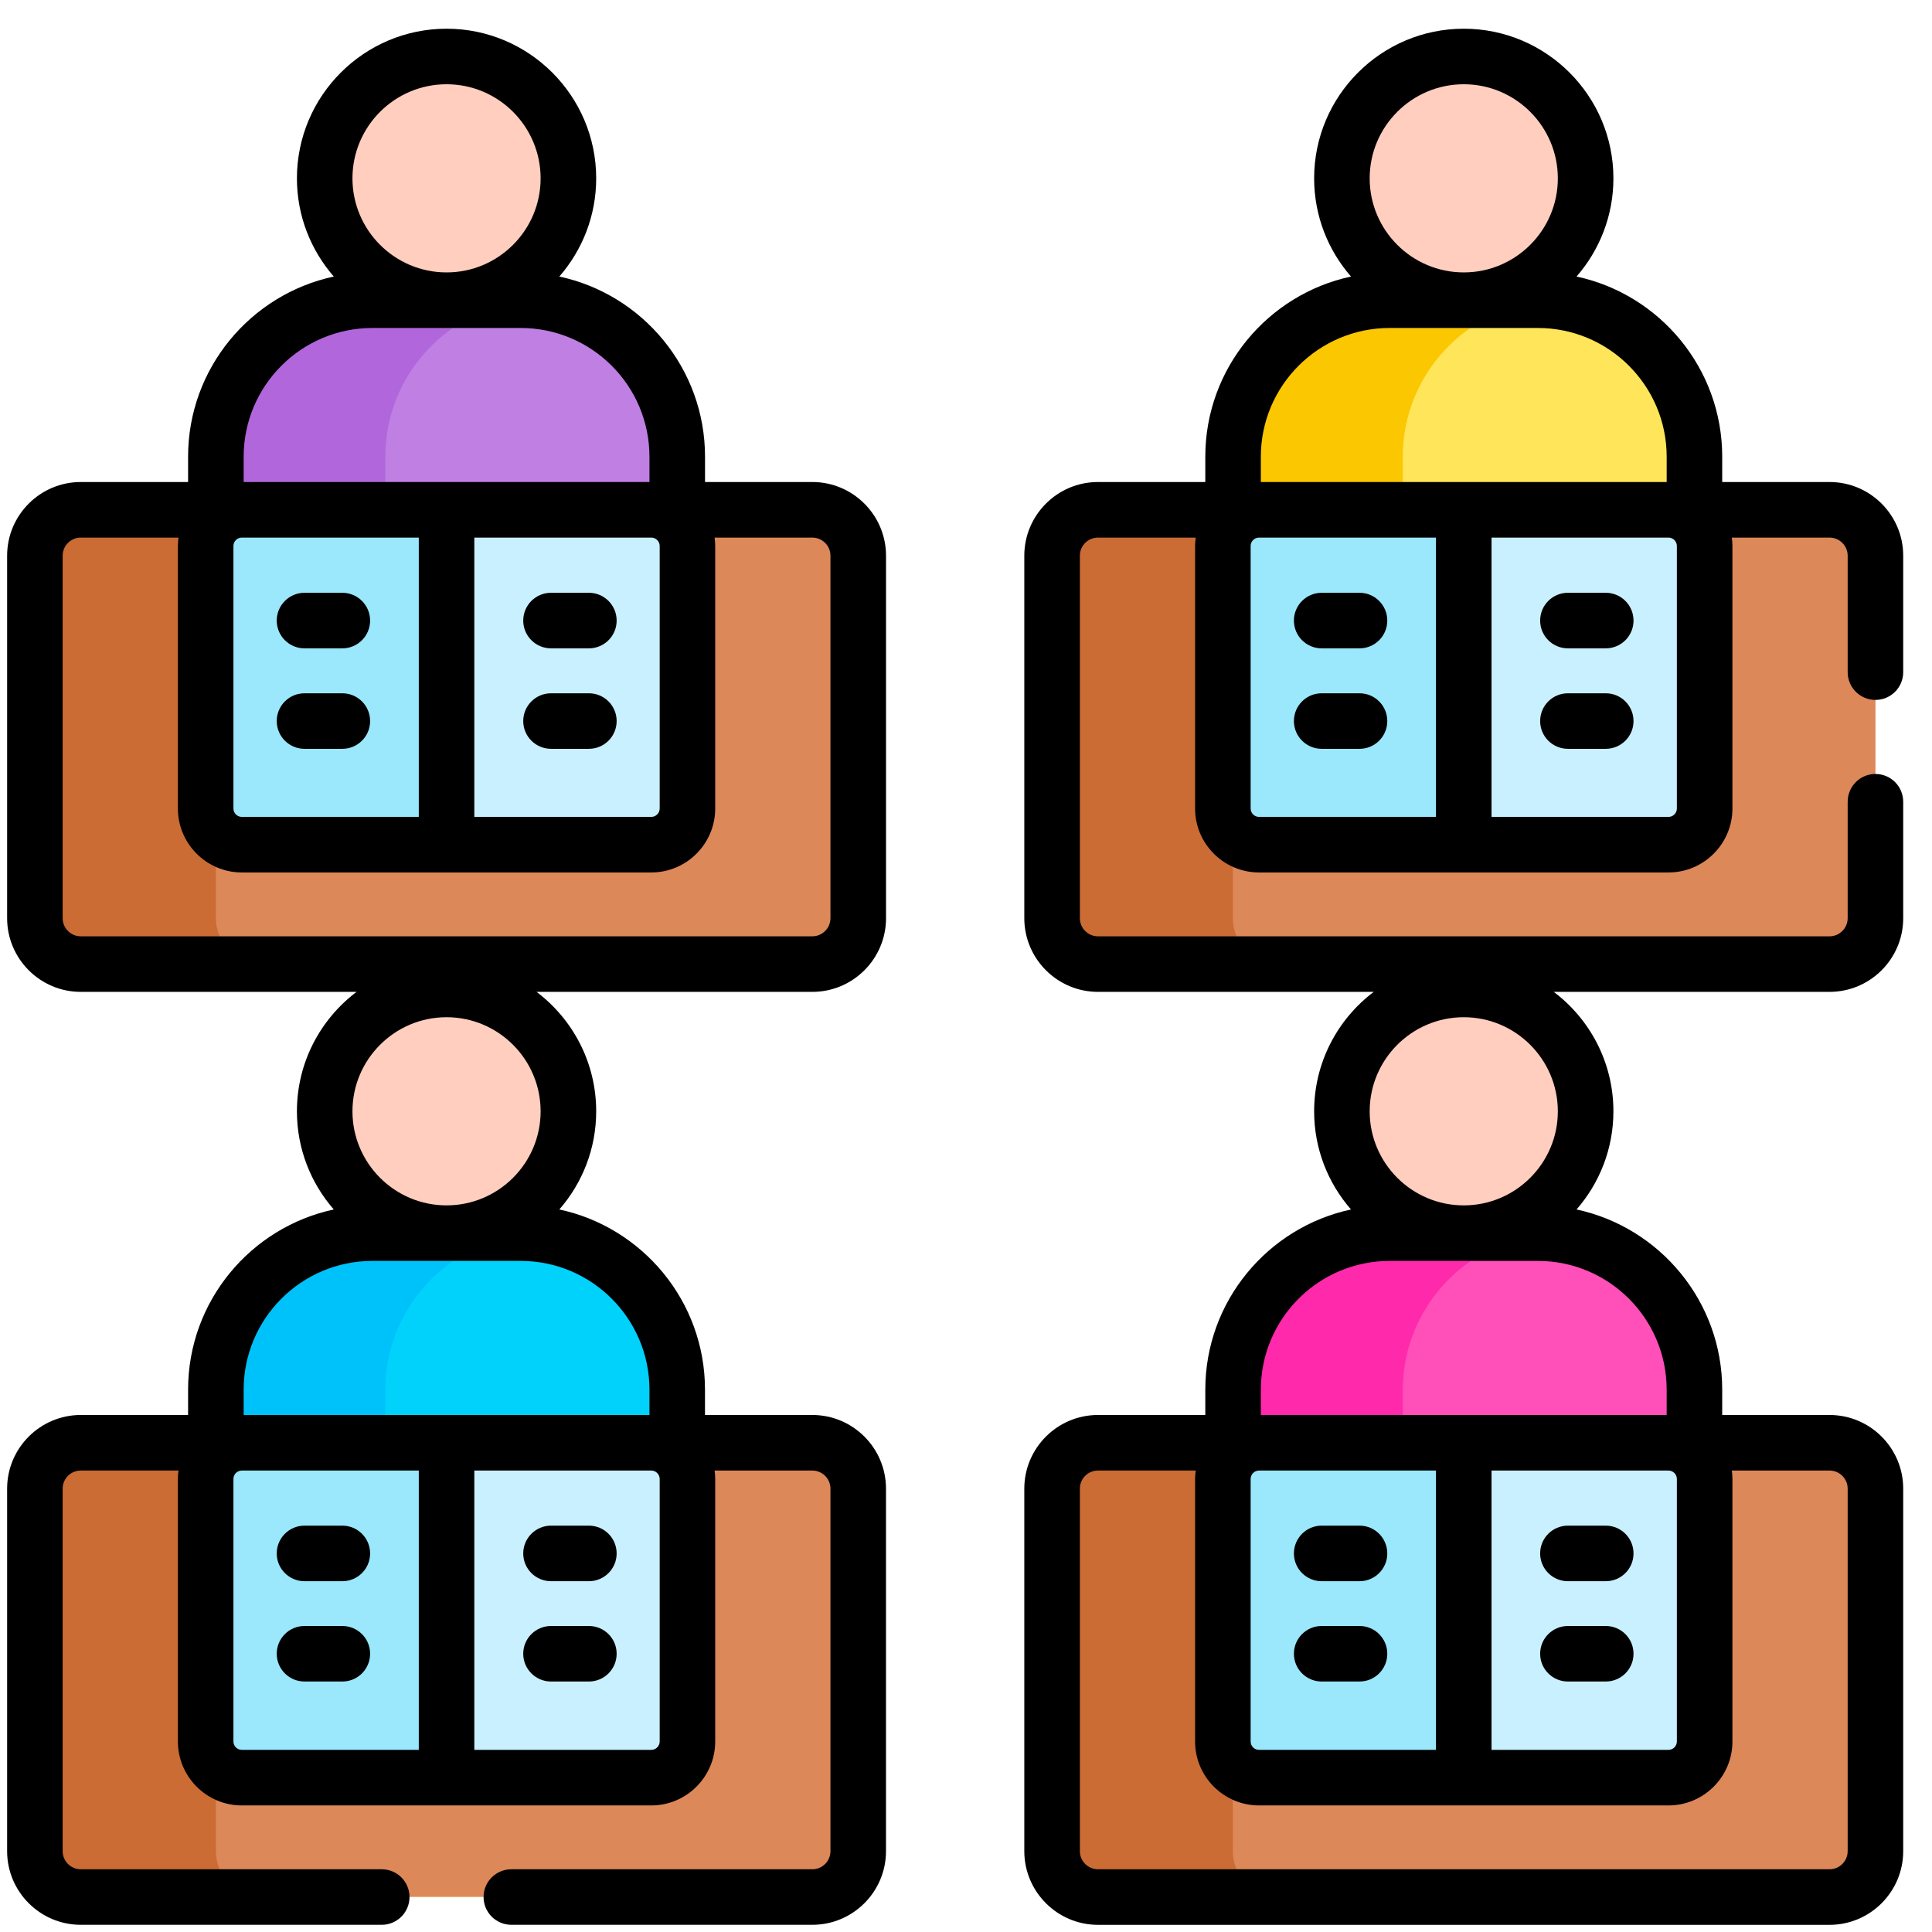 <svg xmlns="http://www.w3.org/2000/svg" width="51" height="51" viewBox="0 0 51 51" fill="none">
  <path d="M13.741 7.918H13.23C12.882 8.003 12.594 8.075 12.594 8.075L11.543 8.674L10.663 9.615L10.016 11.203V13.769H17.36L17.873 13.451V12.05C17.872 9.777 16.013 7.918 13.741 7.918Z" fill="#BF7FE3"/>
  <path d="M10.171 12.05C10.171 9.873 11.877 8.076 14.018 7.929C13.925 7.922 13.83 7.918 13.735 7.918H9.819C7.547 7.918 5.688 9.777 5.688 12.05V13.451L6.282 13.769H10.765L10.171 13.451V12.05Z" fill="#B166DB"/>
  <path d="M21.436 13.453H17.185L16.624 13.706H6.816L6.377 13.453H5.985L5.422 13.894V24.391L5.59 24.843L6.127 25.32L6.491 25.445H21.436C22.106 25.445 22.648 24.902 22.648 24.233V14.665C22.648 13.996 22.106 13.453 21.436 13.453Z" fill="#DD8858"/>
  <path d="M5.7 24.237V14.669C5.7 14.141 6.037 13.694 6.507 13.527L6.385 13.457H2.134C1.464 13.457 0.922 14 0.922 14.669V24.237C0.922 24.906 1.464 25.449 2.134 25.449H6.911C6.242 25.449 5.7 24.907 5.7 24.237Z" fill="#CB6C35"/>
  <path d="M11.779 7.922C13.556 7.922 14.996 6.482 14.996 4.705C14.996 2.928 13.556 1.488 11.779 1.488C10.003 1.488 8.562 2.928 8.562 4.705C8.562 6.482 10.003 7.922 11.779 7.922Z" fill="#FFCEBE"/>
  <path d="M17.187 13.453H11.783L11.445 13.837V21.934L11.783 22.293H17.187C17.715 22.293 18.142 21.865 18.142 21.338V14.408C18.142 13.881 17.715 13.453 17.187 13.453Z" fill="#C9F0FE"/>
  <path d="M11.781 13.453H6.377C5.85 13.453 5.422 13.881 5.422 14.408V21.338C5.422 21.865 5.849 22.293 6.377 22.293H11.781V13.453Z" fill="#9BE8FD"/>
  <path d="M40.6 7.918H40.089C39.741 8.003 39.453 8.075 39.453 8.075L38.403 8.674L37.523 9.615L36.875 11.203V13.769H44.219L44.732 13.451V12.05C44.732 9.777 42.873 7.918 40.6 7.918Z" fill="#FFE559"/>
  <path d="M37.03 12.05C37.03 9.873 38.737 8.076 40.878 7.929C40.784 7.922 40.689 7.918 40.594 7.918H36.678C34.406 7.918 32.547 9.777 32.547 12.05V13.451L33.142 13.769H37.625L37.03 13.451V12.05Z" fill="#FBC700"/>
  <path d="M48.296 13.453H44.044L43.484 13.706H33.675L33.236 13.453H32.844L32.281 13.894V24.391L32.449 24.843L32.987 25.32L33.351 25.445H48.296C48.965 25.445 49.508 24.902 49.508 24.233V14.665C49.508 13.996 48.965 13.453 48.296 13.453Z" fill="#DD8858"/>
  <path d="M32.544 24.237V14.669C32.544 14.141 32.881 13.694 33.351 13.527L33.229 13.457H28.977C28.308 13.457 27.766 14 27.766 14.669V24.237C27.766 24.906 28.308 25.449 28.977 25.449H33.755C33.086 25.449 32.544 24.907 32.544 24.237Z" fill="#CB6C35"/>
  <path d="M38.639 7.922C40.415 7.922 41.855 6.482 41.855 4.705C41.855 2.928 40.415 1.488 38.639 1.488C36.862 1.488 35.422 2.928 35.422 4.705C35.422 6.482 36.862 7.922 38.639 7.922Z" fill="#FFCEBE"/>
  <path d="M44.039 13.453H38.635L38.297 13.837V21.934L38.635 22.293H44.039C44.566 22.293 44.994 21.865 44.994 21.338V14.408C44.994 13.881 44.566 13.453 44.039 13.453Z" fill="#C9F0FE"/>
  <path d="M38.64 13.453H33.236C32.709 13.453 32.281 13.881 32.281 14.408V21.338C32.281 21.865 32.709 22.293 33.236 22.293H38.64V13.453Z" fill="#9BE8FD"/>
  <path d="M13.741 32.555H13.23C12.882 32.64 12.594 32.712 12.594 32.712L11.543 33.31L10.663 34.251L10.016 35.84V38.406H17.36L17.873 38.088V36.686C17.872 34.414 16.013 32.555 13.741 32.555Z" fill="#00D2FC"/>
  <path d="M10.171 36.687C10.171 34.51 11.877 32.713 14.018 32.566C13.925 32.559 13.83 32.555 13.735 32.555H9.819C7.547 32.555 5.688 34.414 5.688 36.687V38.088L6.282 38.406H10.765L10.171 38.088V36.687Z" fill="#00C2FB"/>
  <path d="M21.436 38.082H17.185L16.624 38.335H6.816L6.377 38.082H5.985L5.422 38.523V49.02L5.59 49.472L6.127 49.948L6.491 50.074H21.436C22.106 50.074 22.648 49.531 22.648 48.862V39.294C22.648 38.624 22.106 38.082 21.436 38.082Z" fill="#DD8858"/>
  <path d="M5.7 48.866V39.298C5.7 38.77 6.037 38.323 6.507 38.156L6.385 38.086H2.134C1.464 38.086 0.922 38.629 0.922 39.298V48.866C0.922 49.535 1.464 50.078 2.134 50.078H6.911C6.242 50.078 5.7 49.535 5.7 48.866Z" fill="#CB6C35"/>
  <path d="M11.779 32.551C13.556 32.551 14.996 31.11 14.996 29.334C14.996 27.557 13.556 26.117 11.779 26.117C10.003 26.117 8.562 27.557 8.562 29.334C8.562 31.11 10.003 32.551 11.779 32.551Z" fill="#FFCEBE"/>
  <path d="M17.187 38.082H11.783L11.445 38.466V46.563L11.783 46.922H17.187C17.715 46.922 18.142 46.494 18.142 45.967V39.037C18.142 38.51 17.715 38.082 17.187 38.082Z" fill="#C9F0FE"/>
  <path d="M11.781 38.082H6.377C5.85 38.082 5.422 38.51 5.422 39.037V45.967C5.422 46.494 5.849 46.922 6.377 46.922H11.781V38.082Z" fill="#9BE8FD"/>
  <path d="M40.6 32.555H40.089C39.741 32.64 39.453 32.712 39.453 32.712L38.403 33.31L37.523 34.251L36.875 35.84V38.406H44.219L44.732 38.088V36.686C44.732 34.414 42.873 32.555 40.6 32.555Z" fill="#FF4FB9"/>
  <path d="M37.03 36.687C37.03 34.51 38.737 32.713 40.878 32.566C40.784 32.559 40.689 32.555 40.594 32.555H36.678C34.406 32.555 32.547 34.414 32.547 36.687V38.088L33.142 38.406H37.625L37.03 38.088V36.687Z" fill="#FF29AB"/>
  <path d="M48.296 38.082H44.044L43.484 38.335H33.675L33.236 38.082H32.844L32.281 38.523V49.02L32.449 49.472L32.987 49.948L33.351 50.074H48.296C48.965 50.074 49.508 49.531 49.508 48.862V39.294C49.508 38.624 48.965 38.082 48.296 38.082Z" fill="#DD8858"/>
  <path d="M32.544 48.866V39.298C32.544 38.77 32.881 38.323 33.351 38.156L33.229 38.086H28.977C28.308 38.086 27.766 38.629 27.766 39.298V48.866C27.766 49.535 28.308 50.078 28.977 50.078H33.755C33.086 50.078 32.544 49.535 32.544 48.866Z" fill="#CB6C35"/>
  <path d="M38.639 32.551C40.415 32.551 41.855 31.11 41.855 29.334C41.855 27.557 40.415 26.117 38.639 26.117C36.862 26.117 35.422 27.557 35.422 29.334C35.422 31.11 36.862 32.551 38.639 32.551Z" fill="#FFCEBE"/>
  <path d="M44.039 38.082H38.635L38.297 38.466V46.563L38.635 46.922H44.039C44.566 46.922 44.994 46.494 44.994 45.967V39.037C44.994 38.51 44.566 38.082 44.039 38.082Z" fill="#C9F0FE"/>
  <path d="M38.64 38.082H33.236C32.709 38.082 32.281 38.51 32.281 39.037V45.967C32.281 46.494 32.709 46.922 33.236 46.922H38.64V38.082Z" fill="#9BE8FD"/>
  <path d="M21.444 12.724H18.611V12.056C18.611 9.723 16.96 7.77 14.765 7.3C15.37 6.605 15.738 5.699 15.738 4.708C15.738 2.53 13.966 0.758 11.788 0.758C9.61 0.758 7.838 2.53 7.838 4.708C7.838 5.699 8.206 6.605 8.811 7.3C6.616 7.77 4.965 9.723 4.965 12.056V12.724H2.132C1.06 12.724 0.188 13.597 0.188 14.669V24.238C0.188 25.31 1.06 26.183 2.132 26.183H9.412C8.457 26.904 7.838 28.049 7.838 29.336C7.838 30.327 8.206 31.233 8.811 31.927C6.616 32.397 4.965 34.351 4.965 36.684V37.352H2.132C1.06 37.352 0.188 38.225 0.188 39.297V48.866C0.188 49.938 1.06 50.81 2.132 50.81H10.077C10.482 50.81 10.81 50.482 10.81 50.077C10.81 49.672 10.482 49.344 10.077 49.344H2.132C1.869 49.344 1.654 49.13 1.654 48.866V39.297C1.654 39.033 1.868 38.819 2.132 38.819H4.712C4.702 38.891 4.696 38.965 4.696 39.041V45.97C4.696 46.901 5.453 47.659 6.384 47.659H17.192C18.123 47.659 18.88 46.901 18.88 45.97V39.041C18.88 38.965 18.873 38.891 18.864 38.819H21.444C21.707 38.819 21.922 39.033 21.922 39.297V48.866C21.922 49.129 21.707 49.344 21.444 49.344H13.499C13.094 49.344 12.765 49.672 12.765 50.077C12.765 50.482 13.094 50.81 13.499 50.81H21.444C22.516 50.81 23.388 49.938 23.388 48.866V39.297C23.388 38.225 22.516 37.352 21.444 37.352H18.61V36.684C18.61 34.351 16.96 32.397 14.765 31.927C15.37 31.233 15.738 30.327 15.738 29.336C15.738 28.049 15.119 26.904 14.164 26.183H21.444C22.516 26.183 23.389 25.31 23.389 24.238V14.669C23.388 13.597 22.516 12.724 21.444 12.724ZM6.162 45.97V39.041C6.162 38.918 6.262 38.819 6.384 38.819H11.055V46.192H6.384C6.262 46.192 6.162 46.093 6.162 45.97ZM17.414 45.97C17.414 46.093 17.314 46.192 17.192 46.192H12.521V38.819H17.192C17.314 38.819 17.414 38.918 17.414 39.041V45.97ZM17.144 36.684V37.352H6.432V36.684C6.432 34.81 7.956 33.285 9.83 33.285H13.746C15.62 33.285 17.144 34.81 17.144 36.684ZM11.788 31.819C10.418 31.819 9.304 30.705 9.304 29.336C9.304 27.966 10.418 26.852 11.788 26.852C13.158 26.852 14.271 27.966 14.271 29.336C14.271 30.705 13.158 31.819 11.788 31.819ZM17.414 14.413V21.342C17.414 21.465 17.314 21.564 17.192 21.564H12.521V14.191H17.192C17.314 14.191 17.414 14.29 17.414 14.413ZM6.162 14.413C6.162 14.29 6.262 14.191 6.384 14.191H11.055V21.564H6.384C6.262 21.564 6.162 21.465 6.162 21.343V14.413ZM11.788 2.224C13.158 2.224 14.271 3.338 14.271 4.708C14.271 6.077 13.158 7.191 11.788 7.191C10.418 7.191 9.304 6.077 9.304 4.708C9.304 3.338 10.418 2.224 11.788 2.224ZM6.432 12.056C6.432 10.182 7.956 8.658 9.83 8.658H13.746C15.62 8.658 17.144 10.182 17.144 12.056V12.724H6.432V12.056ZM21.922 24.238C21.922 24.502 21.707 24.716 21.444 24.716H2.132C1.869 24.716 1.654 24.502 1.654 24.238V14.669C1.654 14.406 1.868 14.191 2.132 14.191H4.712C4.703 14.264 4.696 14.337 4.696 14.413V21.342C4.696 22.273 5.453 23.031 6.384 23.031H17.192C18.123 23.031 18.88 22.273 18.88 21.342V14.413C18.88 14.337 18.873 14.264 18.864 14.191H21.444C21.707 14.191 21.922 14.406 21.922 14.669V24.238Z" fill="black"/>
  <path d="M42.388 15.648H41.389C40.984 15.648 40.656 15.977 40.656 16.382C40.656 16.787 40.984 17.115 41.389 17.115H42.388C42.793 17.115 43.121 16.787 43.121 16.382C43.121 15.977 42.793 15.648 42.388 15.648Z" fill="black"/>
  <path d="M42.388 18.301H41.389C40.984 18.301 40.656 18.629 40.656 19.034C40.656 19.439 40.984 19.767 41.389 19.767H42.388C42.793 19.767 43.121 19.439 43.121 19.034C43.121 18.629 42.793 18.301 42.388 18.301Z" fill="black"/>
  <path d="M34.889 17.115H35.888C36.293 17.115 36.621 16.787 36.621 16.382C36.621 15.977 36.293 15.648 35.888 15.648H34.889C34.484 15.648 34.156 15.977 34.156 16.382C34.156 16.787 34.484 17.115 34.889 17.115Z" fill="black"/>
  <path d="M35.888 18.301H34.889C34.484 18.301 34.156 18.629 34.156 19.034C34.156 19.439 34.484 19.767 34.889 19.767H35.888C36.293 19.767 36.621 19.439 36.621 19.034C36.621 18.629 36.293 18.301 35.888 18.301Z" fill="black"/>
  <path d="M41.389 41.74H42.388C42.793 41.74 43.121 41.412 43.121 41.007C43.121 40.602 42.793 40.273 42.388 40.273H41.389C40.984 40.273 40.656 40.602 40.656 41.007C40.656 41.412 40.984 41.74 41.389 41.74Z" fill="black"/>
  <path d="M42.388 42.922H41.389C40.984 42.922 40.656 43.25 40.656 43.655C40.656 44.06 40.984 44.388 41.389 44.388H42.388C42.793 44.388 43.121 44.06 43.121 43.655C43.121 43.25 42.793 42.922 42.388 42.922Z" fill="black"/>
  <path d="M34.889 41.74H35.888C36.293 41.74 36.621 41.412 36.621 41.007C36.621 40.602 36.293 40.273 35.888 40.273H34.889C34.484 40.273 34.156 40.602 34.156 41.007C34.156 41.412 34.484 41.74 34.889 41.74Z" fill="black"/>
  <path d="M34.889 44.388H35.888C36.293 44.388 36.621 44.06 36.621 43.655C36.621 43.25 36.293 42.922 35.888 42.922H34.889C34.484 42.922 34.156 43.25 34.156 43.655C34.156 44.06 34.484 44.388 34.889 44.388Z" fill="black"/>
  <path d="M14.546 17.115H15.545C15.95 17.115 16.278 16.787 16.278 16.382C16.278 15.977 15.95 15.648 15.545 15.648H14.546C14.141 15.648 13.812 15.977 13.812 16.382C13.812 16.787 14.141 17.115 14.546 17.115Z" fill="black"/>
  <path d="M15.545 18.301H14.546C14.141 18.301 13.812 18.629 13.812 19.034C13.812 19.439 14.141 19.767 14.546 19.767H15.545C15.95 19.767 16.278 19.439 16.278 19.034C16.278 18.629 15.95 18.301 15.545 18.301Z" fill="black"/>
  <path d="M8.038 17.115H9.037C9.442 17.115 9.77 16.787 9.77 16.382C9.77 15.977 9.442 15.648 9.037 15.648H8.038C7.633 15.648 7.305 15.977 7.305 16.382C7.305 16.787 7.633 17.115 8.038 17.115Z" fill="black"/>
  <path d="M8.038 19.767H9.037C9.442 19.767 9.77 19.439 9.77 19.034C9.77 18.629 9.442 18.301 9.037 18.301H8.038C7.633 18.301 7.305 18.629 7.305 19.034C7.305 19.439 7.633 19.767 8.038 19.767Z" fill="black"/>
  <path d="M15.545 40.273H14.546C14.141 40.273 13.812 40.602 13.812 41.007C13.812 41.412 14.141 41.74 14.546 41.74H15.545C15.95 41.74 16.278 41.412 16.278 41.007C16.278 40.602 15.95 40.273 15.545 40.273Z" fill="black"/>
  <path d="M15.545 42.922H14.546C14.141 42.922 13.812 43.25 13.812 43.655C13.812 44.06 14.141 44.388 14.546 44.388H15.545C15.95 44.388 16.278 44.06 16.278 43.655C16.278 43.25 15.95 42.922 15.545 42.922Z" fill="black"/>
  <path d="M8.038 41.74H9.037C9.442 41.74 9.77 41.412 9.77 41.007C9.77 40.602 9.442 40.273 9.037 40.273H8.038C7.633 40.273 7.305 40.602 7.305 41.007C7.305 41.412 7.633 41.74 8.038 41.74Z" fill="black"/>
  <path d="M9.037 42.922H8.038C7.633 42.922 7.305 43.25 7.305 43.655C7.305 44.06 7.633 44.388 8.038 44.388H9.037C9.442 44.388 9.77 44.06 9.77 43.655C9.77 43.25 9.442 42.922 9.037 42.922Z" fill="black"/>
  <path d="M48.295 12.724H45.462V12.056C45.462 9.723 43.811 7.769 41.617 7.3C42.222 6.605 42.59 5.699 42.59 4.708C42.59 2.53 40.818 0.758 38.64 0.758C36.462 0.758 34.69 2.53 34.69 4.708C34.69 5.699 35.057 6.605 35.663 7.3C33.468 7.77 31.817 9.723 31.817 12.056V12.724H28.984C27.912 12.724 27.039 13.597 27.039 14.669V24.238C27.039 25.31 27.912 26.183 28.984 26.183H36.263C35.308 26.904 34.69 28.049 34.69 29.336C34.69 30.327 35.057 31.233 35.663 31.927C33.468 32.397 31.817 34.351 31.817 36.684V37.352H28.984C27.912 37.352 27.039 38.225 27.039 39.297V48.866C27.039 49.938 27.912 50.811 28.984 50.811H48.295C49.368 50.811 50.24 49.938 50.24 48.866V39.297C50.24 38.225 49.368 37.352 48.295 37.352H45.462V36.684C45.462 34.351 43.811 32.397 41.617 31.927C42.222 31.233 42.59 30.327 42.59 29.336C42.59 28.049 41.971 26.904 41.016 26.183H48.295C49.368 26.183 50.24 25.31 50.24 24.238V21.165C50.24 20.759 49.912 20.431 49.507 20.431C49.102 20.431 48.774 20.759 48.774 21.165V24.238C48.774 24.502 48.559 24.716 48.295 24.716H28.984C28.72 24.716 28.506 24.502 28.506 24.238V14.669C28.506 14.406 28.72 14.191 28.984 14.191H31.564C31.554 14.264 31.547 14.337 31.547 14.413V21.342C31.547 22.273 32.305 23.031 33.236 23.031H44.044C44.974 23.031 45.732 22.273 45.732 21.342V14.413C45.732 14.337 45.725 14.264 45.716 14.191H48.295C48.559 14.191 48.774 14.406 48.774 14.669V17.743C48.774 18.148 49.102 18.476 49.507 18.476C49.912 18.476 50.24 18.148 50.24 17.743V14.669C50.24 13.597 49.368 12.724 48.295 12.724ZM44.265 39.041V45.97C44.265 46.093 44.166 46.192 44.043 46.192H39.373V38.819H44.043C44.166 38.819 44.265 38.918 44.265 39.041ZM37.906 46.192H33.236C33.113 46.192 33.014 46.093 33.014 45.97V39.041C33.014 38.918 33.114 38.819 33.236 38.819H37.906V46.192ZM48.774 39.297V48.866C48.774 49.129 48.559 49.344 48.295 49.344H28.984C28.72 49.344 28.506 49.13 28.506 48.866V39.297C28.506 39.033 28.72 38.819 28.984 38.819H31.564C31.554 38.891 31.547 38.965 31.547 39.041V45.97C31.547 46.901 32.305 47.659 33.236 47.659H44.044C44.974 47.659 45.732 46.901 45.732 45.97V39.041C45.732 38.965 45.725 38.891 45.716 38.819H48.295C48.559 38.819 48.774 39.033 48.774 39.297ZM43.996 36.684V37.352H33.283V36.684C33.283 34.81 34.808 33.285 36.682 33.285H40.597C42.471 33.285 43.996 34.81 43.996 36.684ZM38.64 31.819C37.27 31.819 36.156 30.705 36.156 29.336C36.156 27.966 37.27 26.852 38.64 26.852C40.009 26.852 41.123 27.966 41.123 29.336C41.123 30.705 40.009 31.819 38.64 31.819ZM38.64 2.224C40.009 2.224 41.123 3.338 41.123 4.708C41.123 6.077 40.009 7.191 38.64 7.191C37.27 7.191 36.156 6.077 36.156 4.708C36.156 3.338 37.27 2.224 38.64 2.224ZM33.283 12.056C33.283 10.182 34.808 8.658 36.682 8.658H40.597C42.471 8.658 43.996 10.182 43.996 12.056V12.724H33.283V12.056ZM33.014 21.342V14.413C33.014 14.29 33.113 14.191 33.236 14.191H37.906V21.564H33.236C33.113 21.564 33.014 21.465 33.014 21.342ZM44.265 21.342C44.265 21.465 44.166 21.564 44.043 21.564H39.373V14.191H44.043C44.166 14.191 44.265 14.29 44.265 14.413V21.342Z" fill="black"/>
</svg>